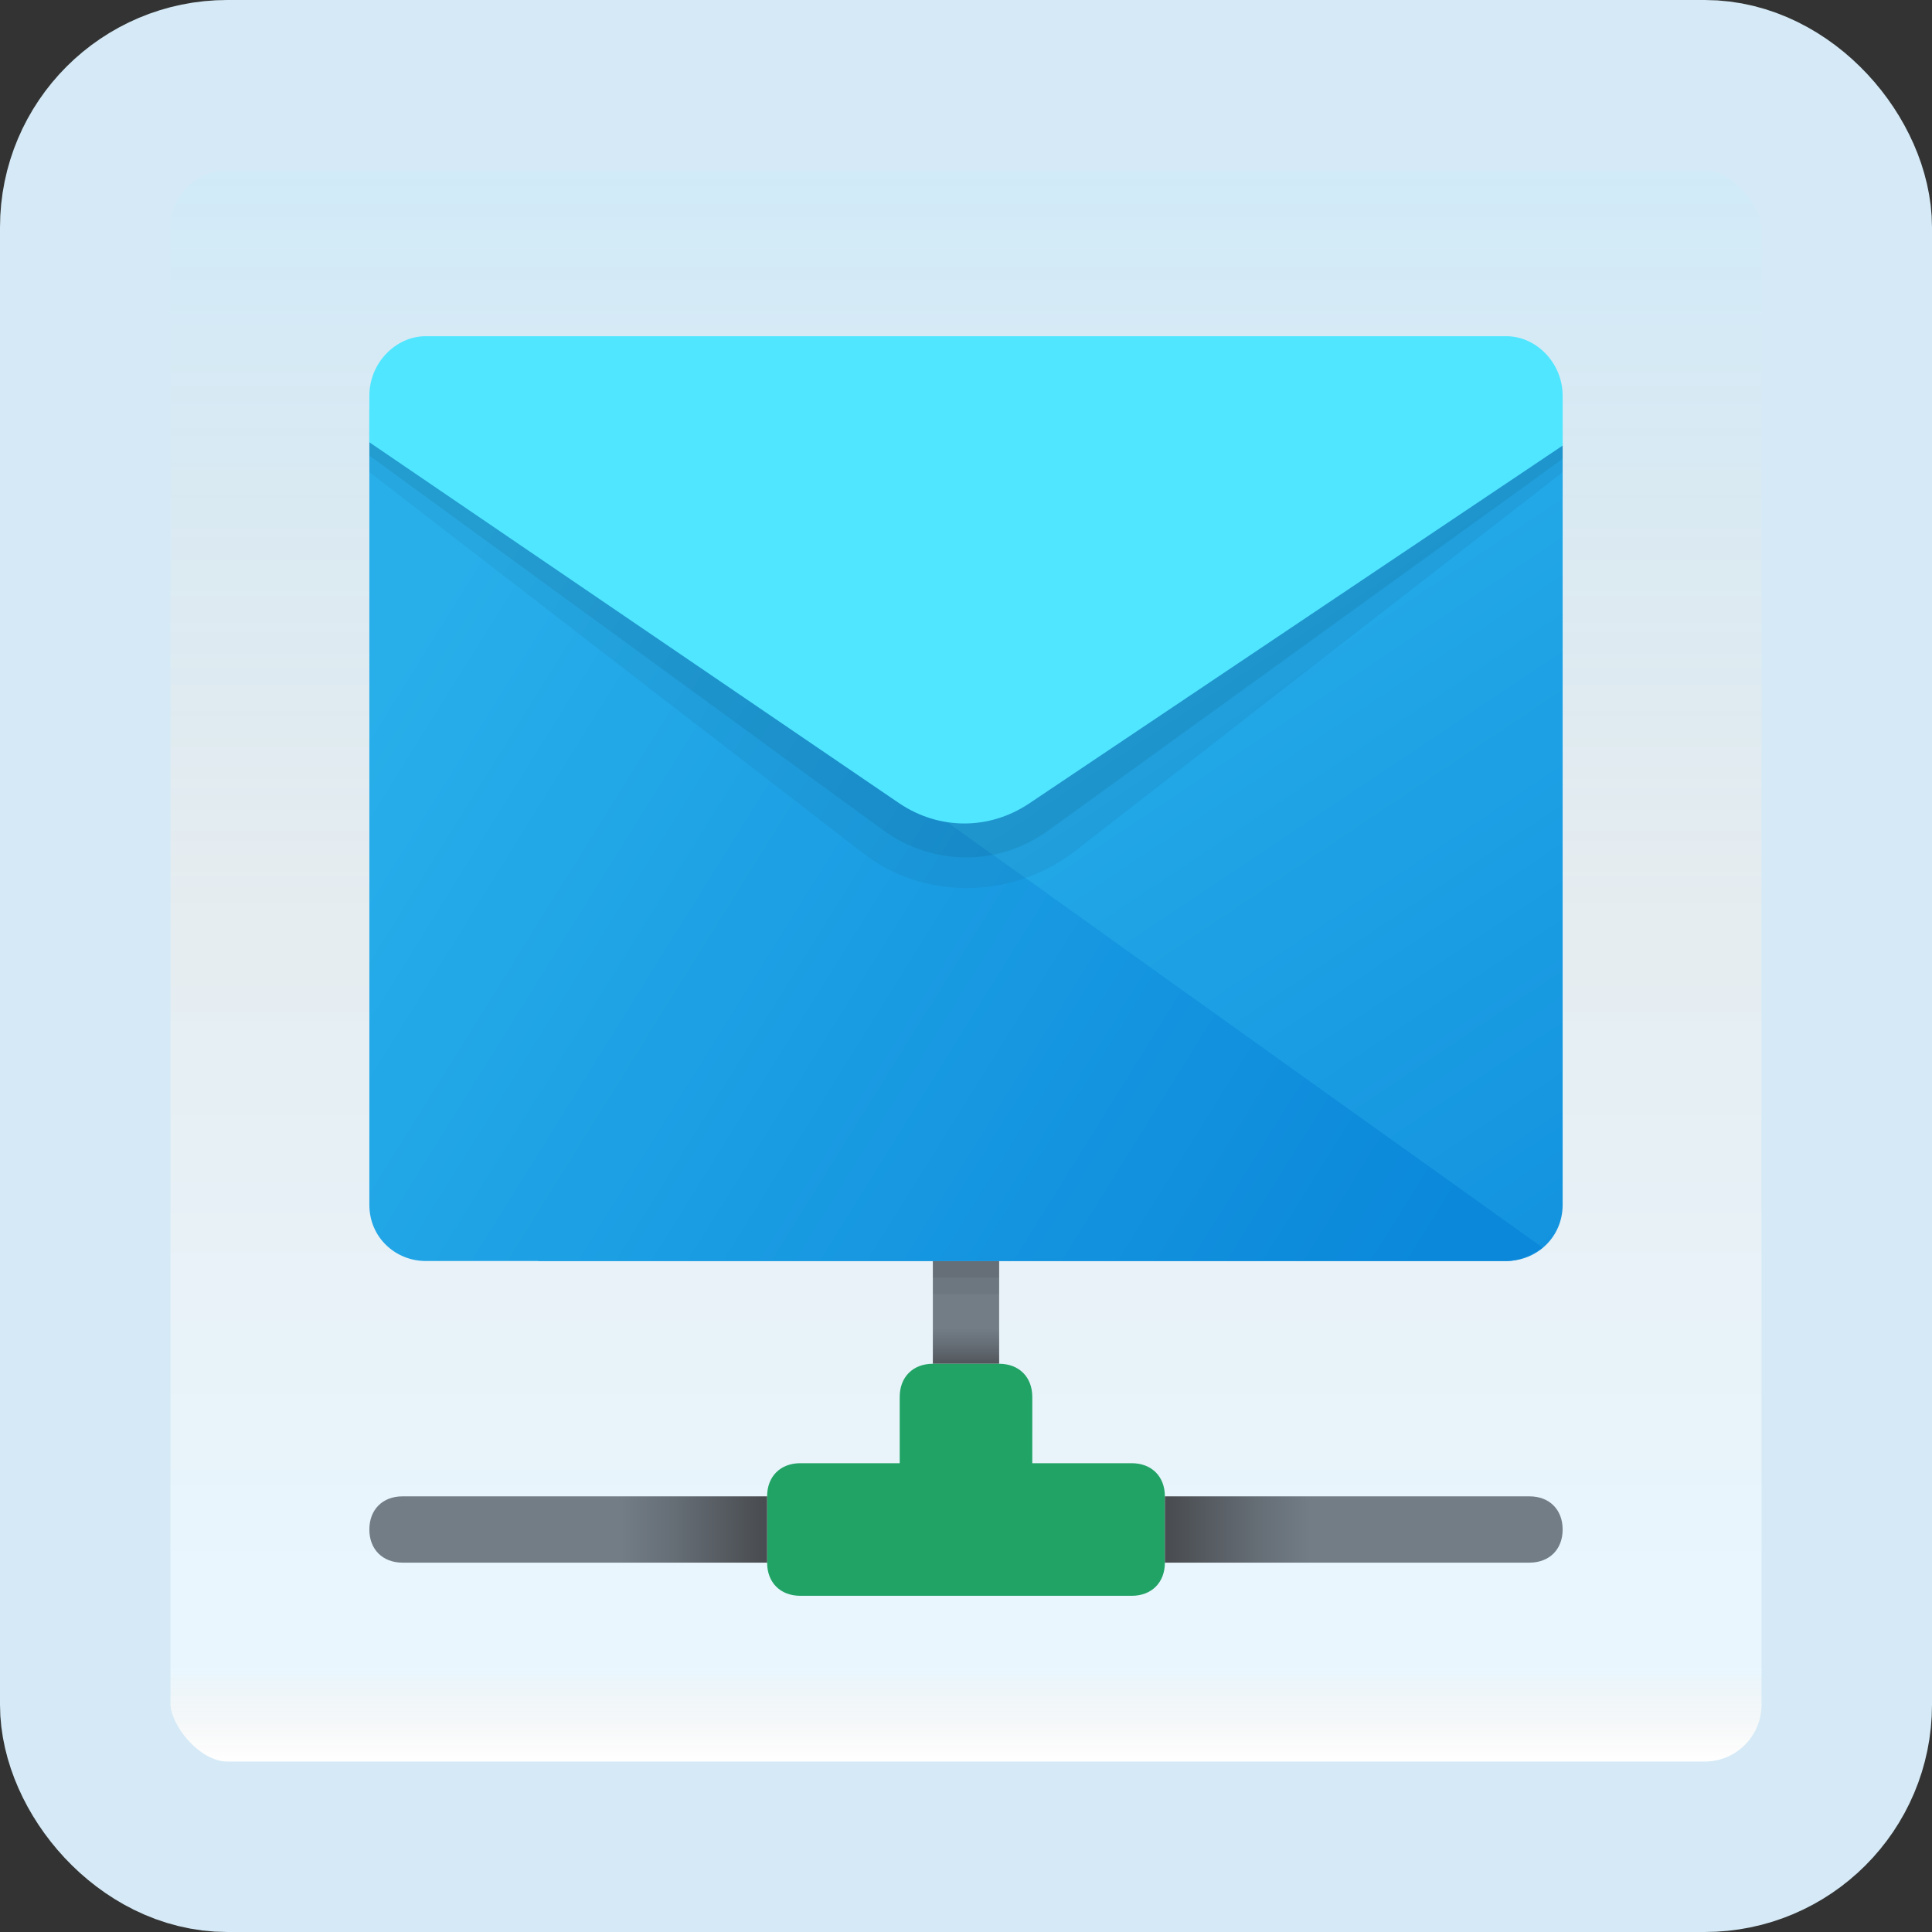 <svg width="170" height="170" viewBox="0 0 170 170" fill="none" xmlns="http://www.w3.org/2000/svg">
<rect x="0" y="0" width="170" height="170" fill="#333333" stroke="none"/>
<g id="mail-network">
<rect x="7.5" y="7.5" width="155" height="155" rx="12.5" fill="white"/>
<rect x="7.5" y="7.5" width="155" height="155" rx="12.5" fill="url(#paint0_linear_1_993)" fill-opacity="0.2"/>
<path id="Vector" d="M87.917 110.959H82.083V120.001H87.917V110.959Z" fill="url(#paint1_linear_1_993)"/>
<path id="Vector_2" d="M99.583 128.75H90.833V122.917C90.833 121.167 89.667 120 87.917 120H82.083C80.333 120 79.167 121.167 79.167 122.917V128.75H70.417C68.667 128.75 67.5 129.917 67.5 131.667V137.5C67.5 139.25 68.667 140.417 70.417 140.417H99.583C101.333 140.417 102.5 139.25 102.5 137.5V131.667C102.5 129.917 101.333 128.75 99.583 128.75Z" fill="#21A366"/>
<path id="Vector_3" d="M47.375 75.374L137.5 38.916V105.999C137.5 108.916 135.167 110.958 132.542 110.958H47.375V75.374Z" fill="url(#paint2_linear_1_993)"/>
<path id="Vector_4" opacity="0.05" d="M87.917 108.334H82.083V113.876H87.917V108.334Z" fill="black"/>
<path id="Vector_5" opacity="0.07" d="M87.917 108.334H82.083V112.417H87.917V108.334Z" fill="black"/>
<path id="Vector_6" d="M32.5 36V106C32.5 108.917 34.833 110.958 37.458 110.958H132.542C133.708 110.958 134.875 110.375 135.75 109.792L32.5 36Z" fill="url(#paint3_linear_1_993)"/>
<path id="Vector_7" opacity="0.05" d="M32.5 37.166H137.5V41.541L94.333 75.083C88.792 79.166 81.208 79.166 75.958 75.083L32.5 41.541V37.166Z" fill="black"/>
<path id="Vector_8" opacity="0.07" d="M32.5 36H137.5V40.375L92.292 73.042C87.917 76.25 82.083 76.25 77.708 73.042L32.5 40.083V36Z" fill="black"/>
<path id="Vector_9" d="M37.458 29.584H132.542C135.167 29.584 137.5 31.917 137.5 34.834V39.209L90.542 70.709C87.042 73.042 82.667 73.042 79.167 70.709L32.5 38.917V34.834C32.5 31.917 34.833 29.584 37.458 29.584Z" fill="#50E6FF"/>
<path id="Vector_10" d="M134.583 131.666H102.5V137.499H134.583C136.333 137.499 137.5 136.333 137.5 134.583C137.5 132.833 136.333 131.666 134.583 131.666Z" fill="url(#paint4_linear_1_993)"/>
<path id="Vector_11" d="M35.417 131.666H67.5V137.499H35.417C33.667 137.499 32.5 136.333 32.5 134.583C32.5 132.833 33.667 131.666 35.417 131.666Z" fill="url(#paint5_linear_1_993)"/>
<rect x="7.5" y="7.5" width="155" height="155" rx="12.5" stroke="#D5EAF6" stroke-width="15"/>
</g>
<defs>
<linearGradient id="paint0_linear_1_993" x1="85" y1="15" x2="85" y2="155" gradientUnits="userSpaceOnUse">
<stop stop-color="#199AE0"/>
<stop offset="0.472" stop-color="#0D5176" stop-opacity="0.528"/>
<stop offset="0.941" stop-color="#12A6F7" stop-opacity="0.465"/>
<stop offset="1" stop-opacity="0"/>
</linearGradient>
<linearGradient id="paint1_linear_1_993" x1="85.032" y1="120.809" x2="85.032" y2="110.183" gradientUnits="userSpaceOnUse">
<stop stop-color="#484B4F"/>
<stop offset="0.23" stop-color="#656D75"/>
<stop offset="0.367" stop-color="#727D86"/>
</linearGradient>
<linearGradient id="paint2_linear_1_993" x1="78.793" y1="54.476" x2="139.416" y2="145.211" gradientUnits="userSpaceOnUse">
<stop stop-color="#28AFEA"/>
<stop offset="1" stop-color="#0B88DA"/>
</linearGradient>
<linearGradient id="paint3_linear_1_993" x1="27.766" y1="69.466" x2="116.66" y2="124.839" gradientUnits="userSpaceOnUse">
<stop stop-color="#28AFEA"/>
<stop offset="1" stop-color="#0B88DA"/>
</linearGradient>
<linearGradient id="paint4_linear_1_993" x1="102.5" y1="134.583" x2="137.5" y2="134.583" gradientUnits="userSpaceOnUse">
<stop stop-color="#484B4F"/>
<stop offset="0.23" stop-color="#656D75"/>
<stop offset="0.367" stop-color="#727D86"/>
</linearGradient>
<linearGradient id="paint5_linear_1_993" x1="67.5" y1="134.583" x2="32.5" y2="134.583" gradientUnits="userSpaceOnUse">
<stop stop-color="#484B4F"/>
<stop offset="0.23" stop-color="#656D75"/>
<stop offset="0.367" stop-color="#727D86"/>
</linearGradient>
</defs>
</svg>
